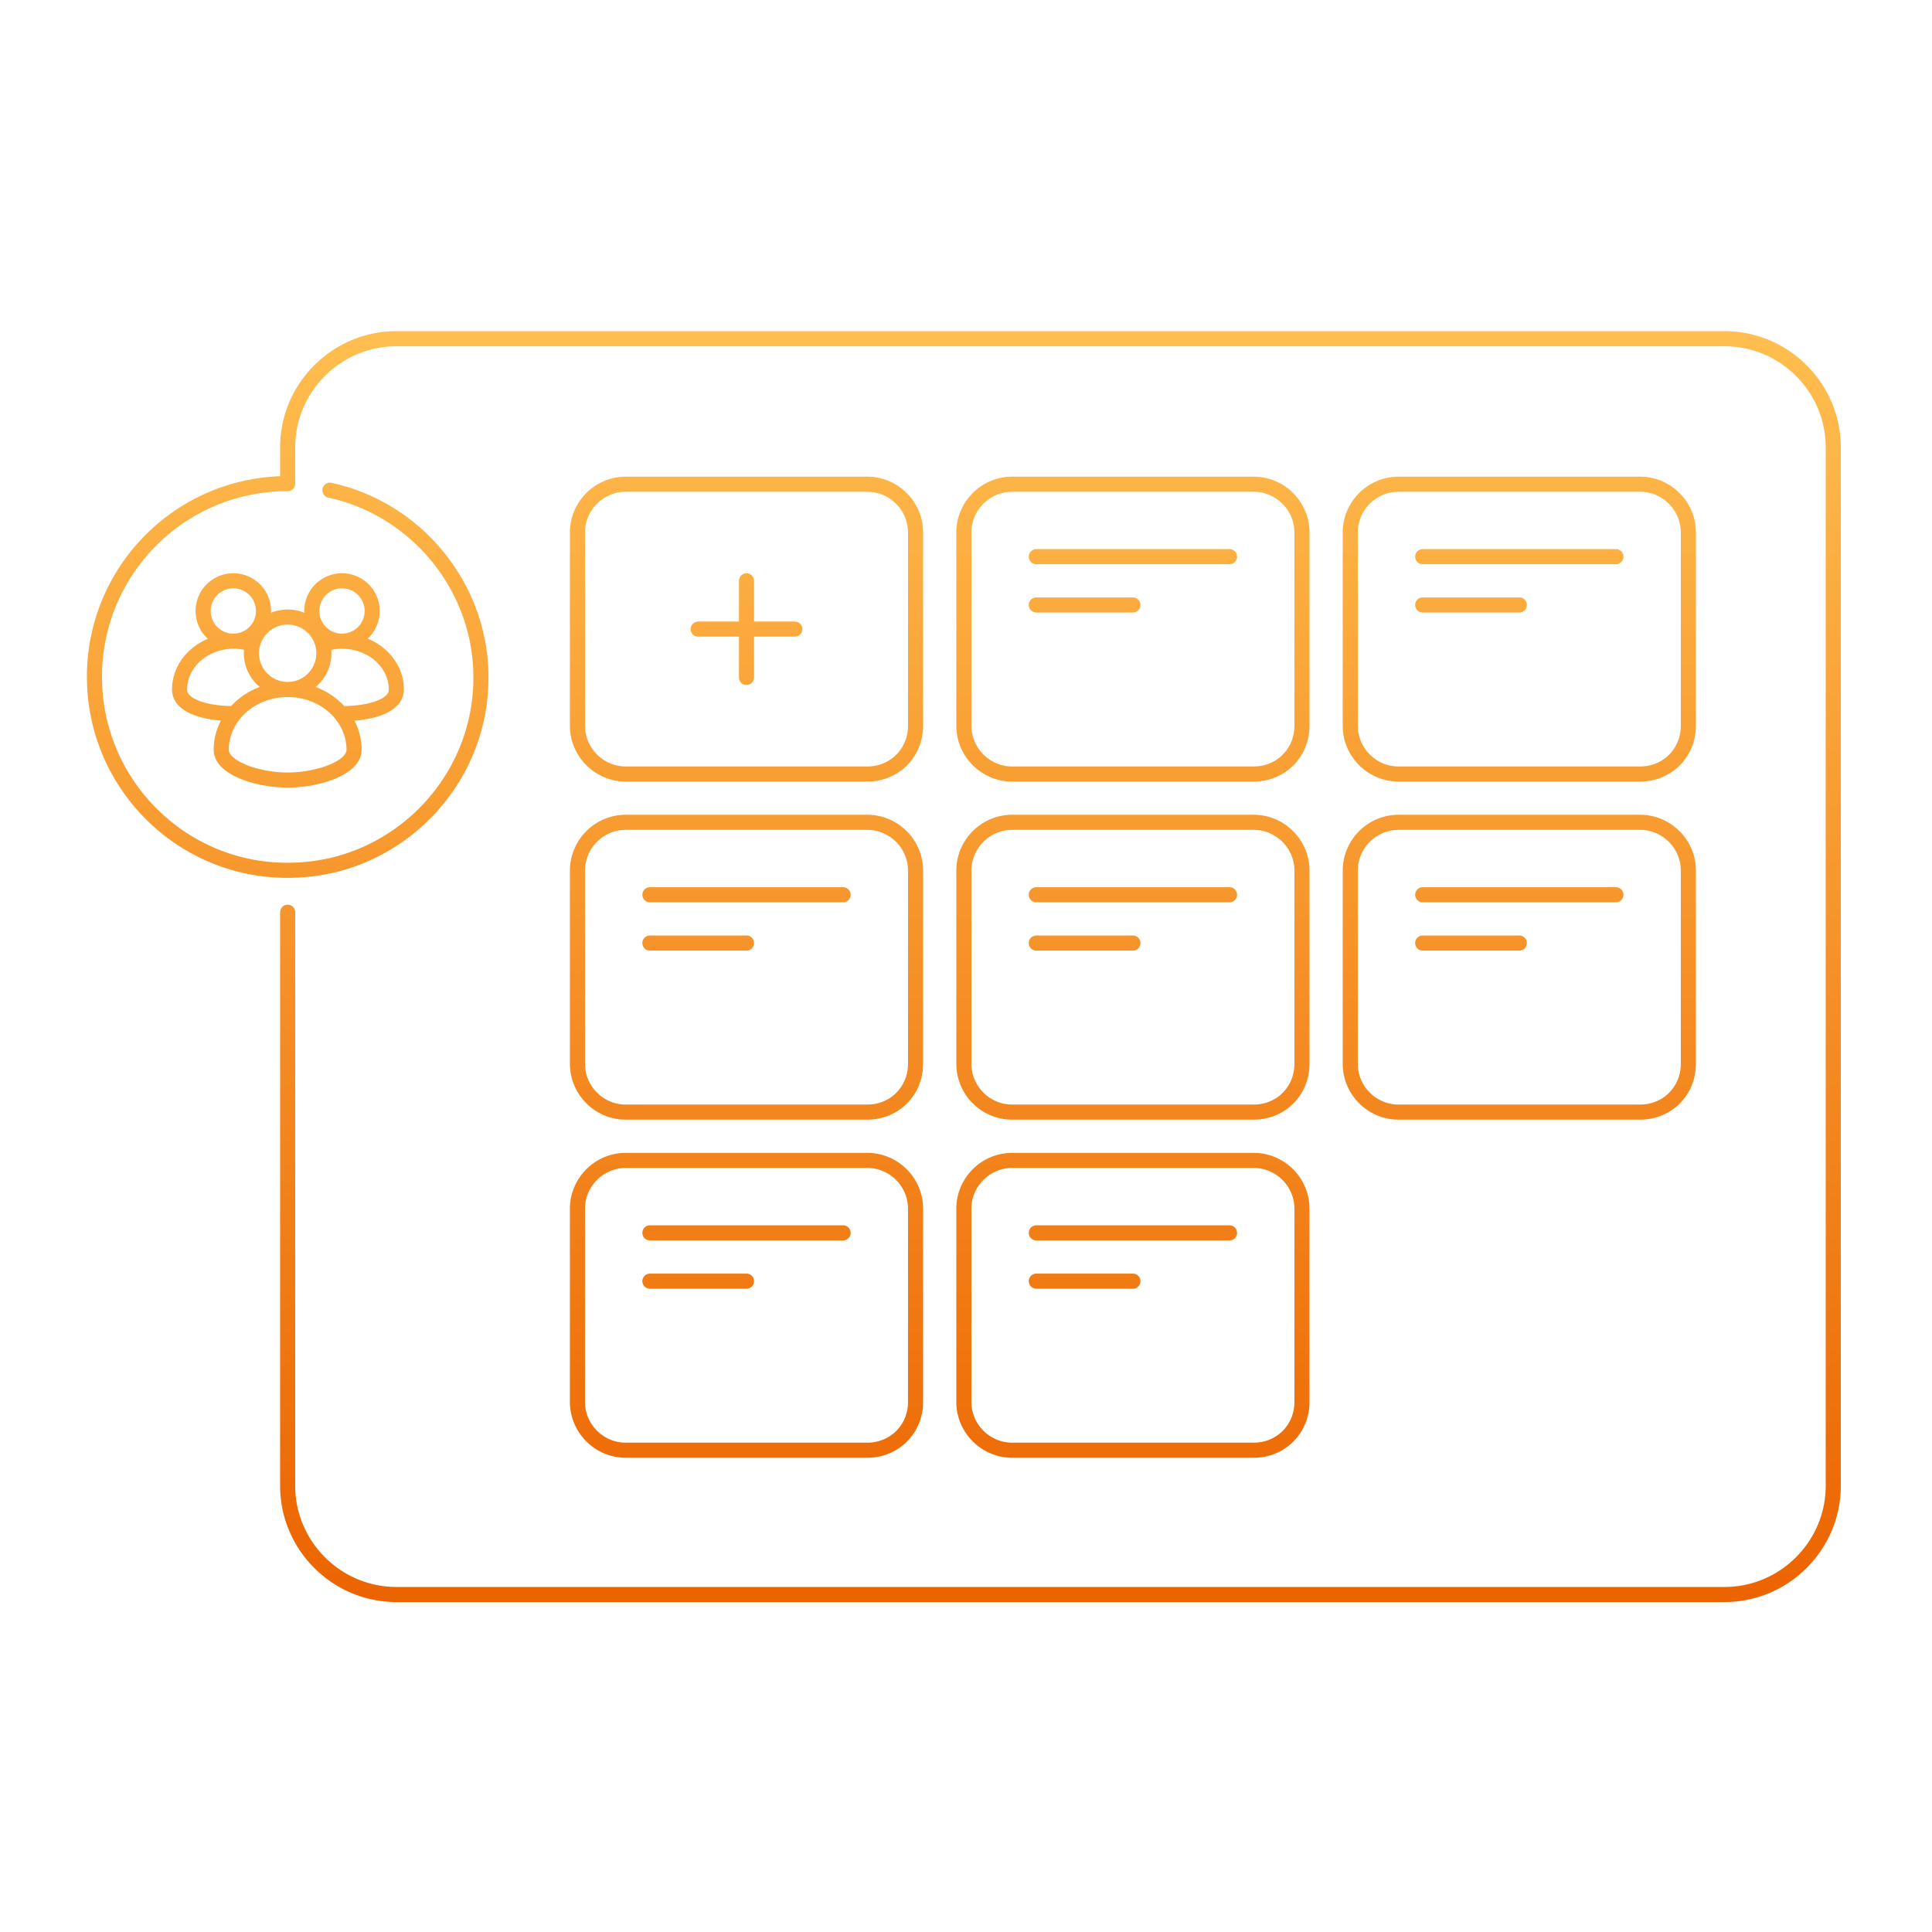 <svg xmlns="http://www.w3.org/2000/svg" width="320" height="320" fill="none" viewBox="0 0 320 320"><path stroke="url(#a)" stroke-linecap="round" stroke-linejoin="round" stroke-miterlimit="10" stroke-width="2.5" d="M54.645 81.2c15.4 3.3 27.1 18.3 24.7 35.5-2.1 15-14.8 26.7-30 27.4-18.4 1-33.7-13.7-33.7-32 0-17.7 14.3-32 32-32v-6c0-9.9 8.1-18 18-18h220c9.9 0 18 8.1 18 18v172c0 9.9-8.1 18-18 18h-220c-9.9 0-18-8.1-18-18v-95m-5.9-44.4c-.9-.3-1.9-.5-3-.5-5 0-9 3.6-9 8 0 3 5 4 9 4m17.9 0c4 0 9-1 9-4 0-4.4-4-8-9-8m0 0c-1.1 0-2.1.2-3 .5m3-.5a5 5 0 1 0 0-10 5 5 0 0 0 0 10m-9 8a6 6 0 1 0 0-12 6 6 0 0 0 0 12m0 0c6.1 0 11 4.5 11 10 0 3-6 5-11 5s-11-2-11-5c0-5.5 4.9-10 11-10m76-18v16m8-8h-16m56-12h32m-32 8h16m48-8h32m-32 8h16m-80 48h32m-32 8h16m48-8h32m-32 8h16m-80 48h32m-32 8h16m-80-64h32m-32 8h16m-16 48h32m-32 8h16m-80-111a5 5 0 1 1-10 0 5 5 0 0 1 10 0m100 27h-40c-4.4 0-8-3.6-8-8v-32c0-4.4 3.6-8 8-8h40c4.4 0 8 3.6 8 8v32c0 4.5-3.5 8-8 8m64 0h-40c-4.4 0-8-3.6-8-8v-32c0-4.4 3.6-8 8-8h40c4.4 0 8 3.6 8 8v32c0 4.5-3.5 8-8 8m64 0h-40c-4.4 0-8-3.6-8-8v-32c0-4.4 3.6-8 8-8h40c4.4 0 8 3.6 8 8v32c0 4.5-3.5 8-8 8m-128 56h-40c-4.4 0-8-3.6-8-8v-32c0-4.4 3.6-8 8-8h40c4.4 0 8 3.6 8 8v32c0 4.5-3.5 8-8 8m64 0h-40c-4.4 0-8-3.6-8-8v-32c0-4.4 3.6-8 8-8h40c4.4 0 8 3.6 8 8v32c0 4.5-3.5 8-8 8m64 0h-40c-4.4 0-8-3.6-8-8v-32c0-4.4 3.6-8 8-8h40c4.4 0 8 3.6 8 8v32c0 4.5-3.5 8-8 8m-128 56h-40c-4.4 0-8-3.6-8-8v-32c0-4.4 3.6-8 8-8h40c4.4 0 8 3.6 8 8v32c0 4.5-3.5 8-8 8m64 0h-40c-4.4 0-8-3.6-8-8v-32c0-4.4 3.6-8 8-8h40c4.4 0 8 3.6 8 8v32c0 4.5-3.5 8-8 8"/><defs><linearGradient id="a" x1="159.645" x2="159.645" y1="56.1" y2="264.1" gradientUnits="userSpaceOnUse"><stop stop-color="#FFBE4F"/><stop offset="1" stop-color="#EC6400"/></linearGradient></defs></svg>